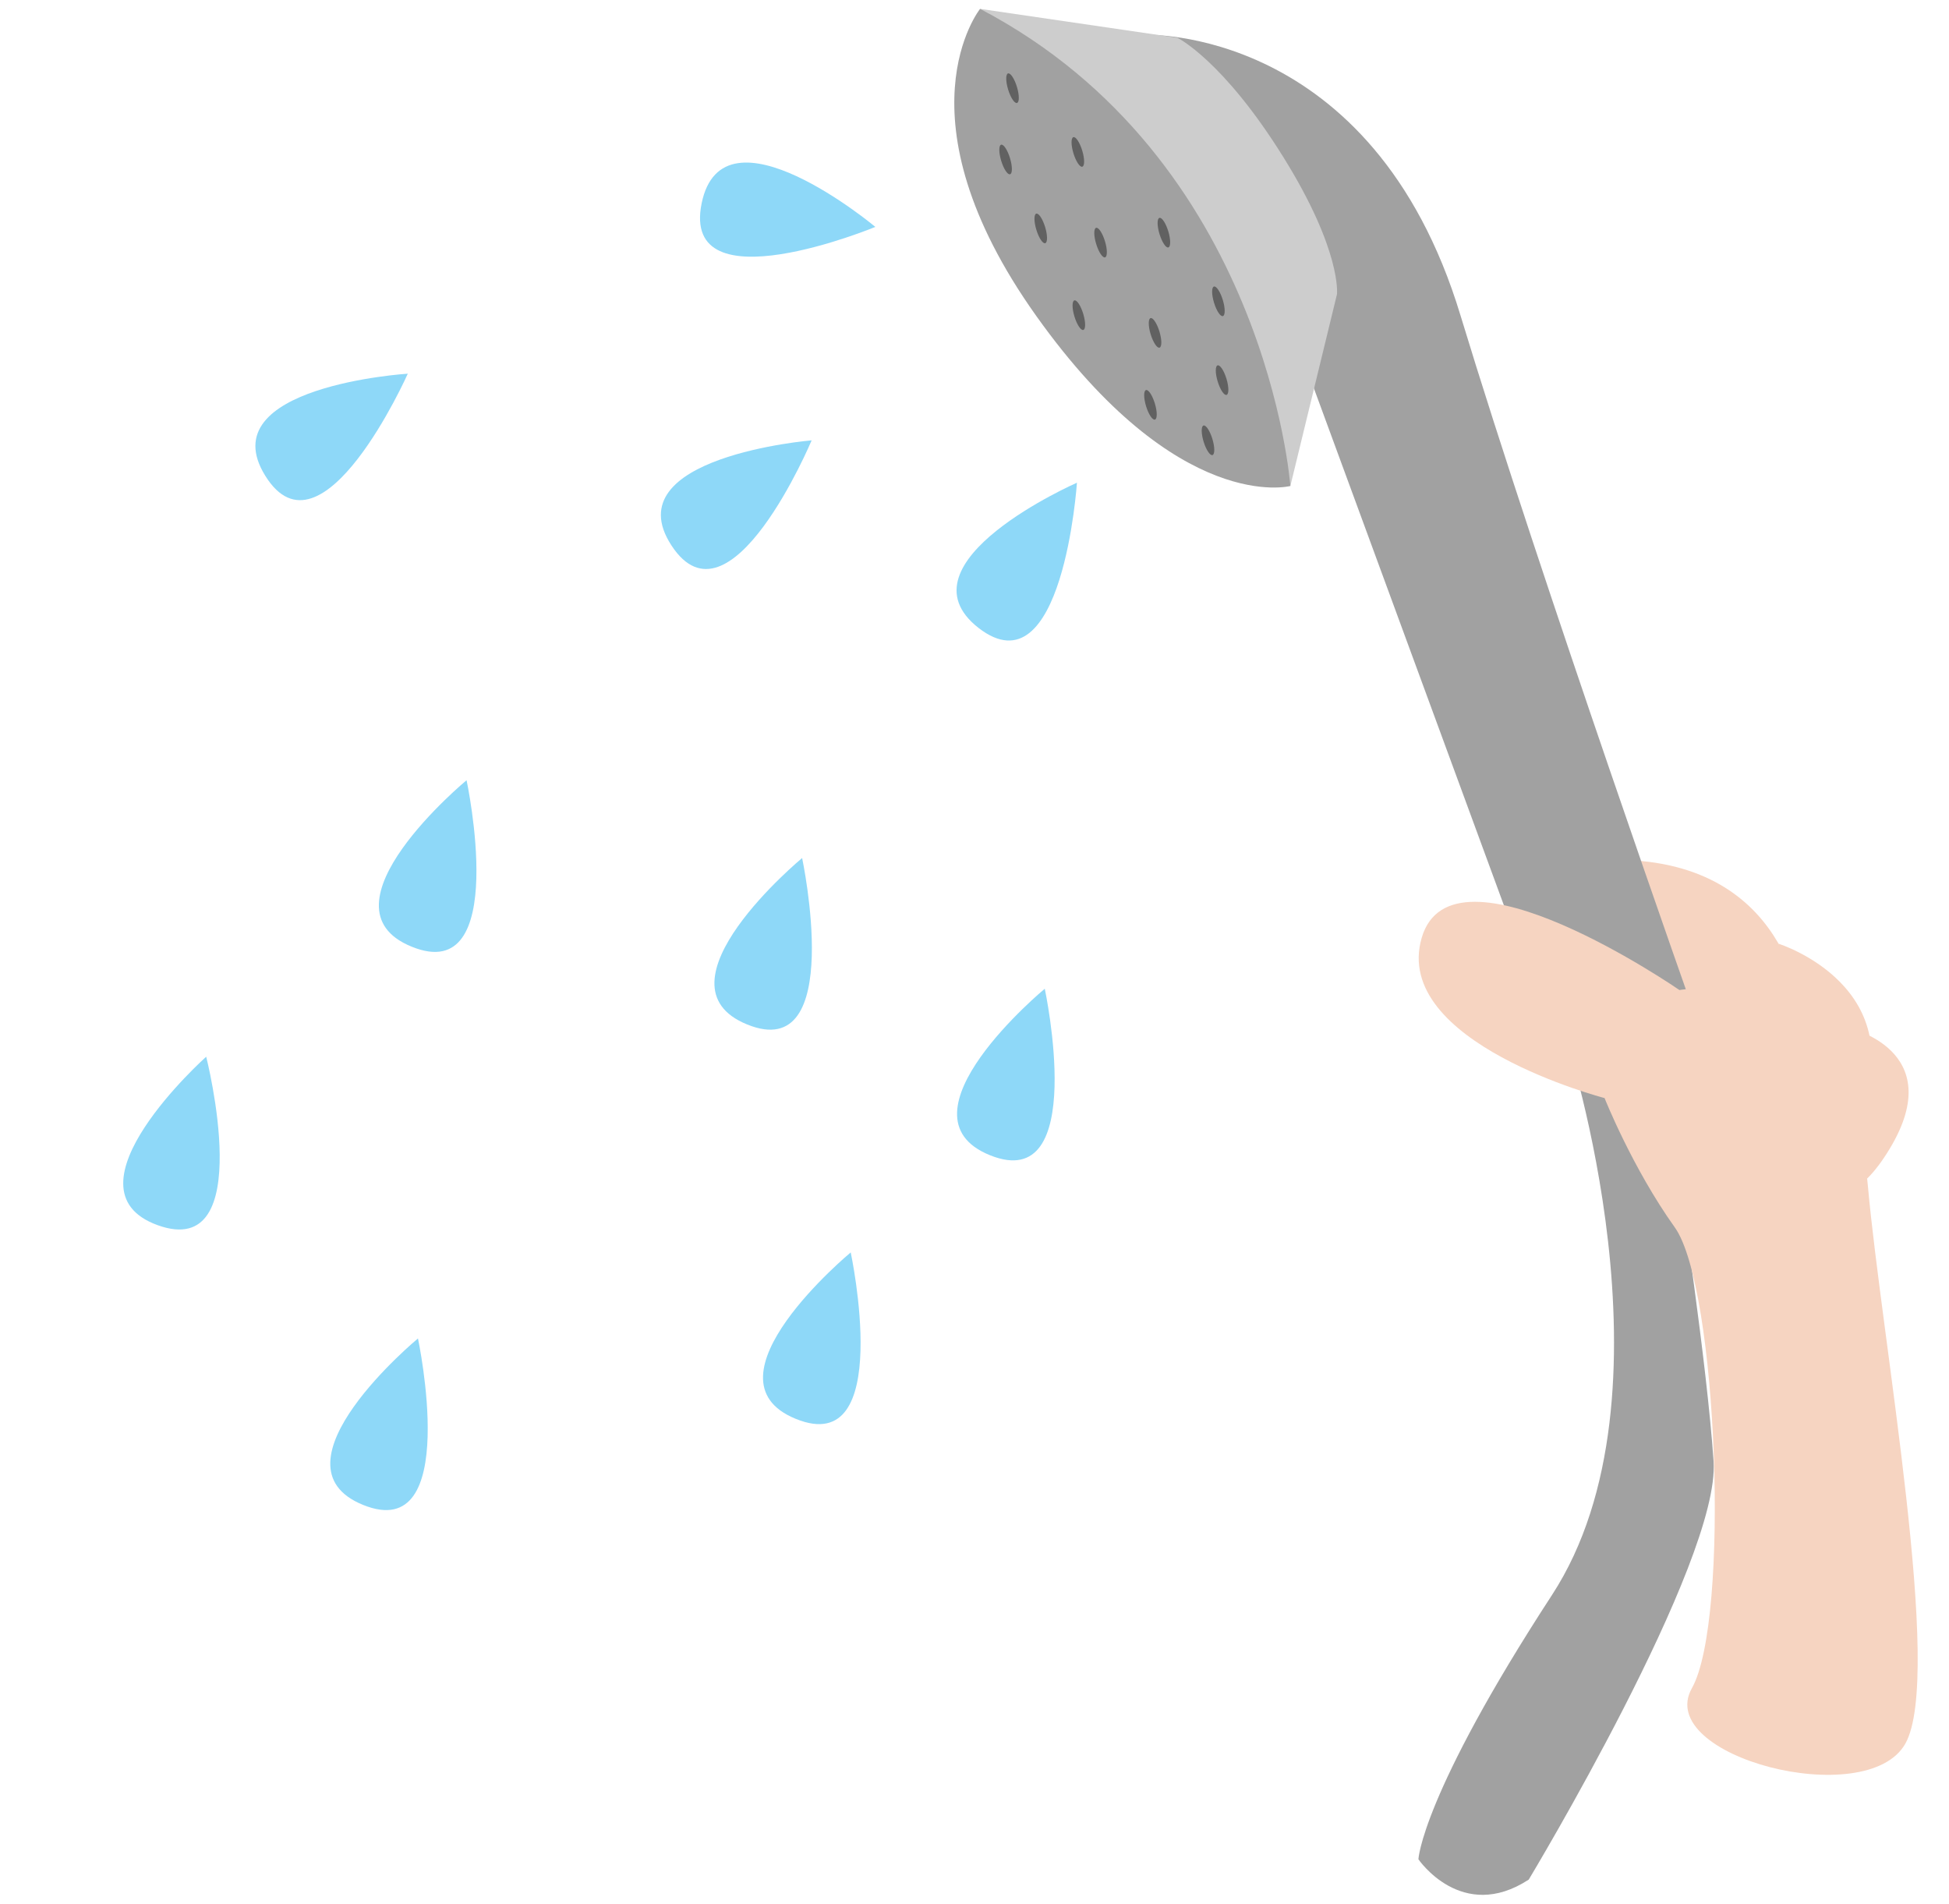 <?xml version="1.0" encoding="utf-8"?>
<!-- Generator: Adobe Illustrator 22.1.0, SVG Export Plug-In . SVG Version: 6.00 Build 0)  -->
<svg version="1.1" id="Layer_1" xmlns="http://www.w3.org/2000/svg" xmlns:xlink="http://www.w3.org/1999/xlink" x="0px" y="0px"
	 viewBox="0 0 593.6 579.8" style="enable-background:new 0 0 593.6 579.8;" xml:space="preserve">
<style type="text/css">
	.st0{fill:#F6D4C1;}
	.st1{fill:#A1A1A1;}
	.st2{fill:#CDCDCD;}
	.st3{fill:#616161;}
	.st4{fill:#8ED8F8;}
</style>
<path class="st0" d="M549.3,312.9c0,0-1.1-46.2-49.5-50.7c-48.4-4.5,11.6,39.3,11.6,39.3L549.3,312.9z"/>
<path class="st1" d="M477,316.5c0,0,35.5,108.1-4.3,169.2s-40.7,80.5-40.7,80.5s13.2,19.5,33.6,6.2c0,0,58.4-96.9,56.3-127.4
	c-2.1-30.6-10.3-84-10.3-84L477,316.5z"/>
<title>Asset 11</title>
<path class="st1" d="M348.4,10.6c0,0,69.6-3.1,96.4,85.4C469.1,176,517,311.4,517,311.4s-2.2,12.8-40,15.9l-81-220.4
	C396,106.9,338.1,54.9,348.4,10.6z"/>
<path class="st2" d="M358.6,11.5c0,0,13.9,6.8,32.3,36.4c17.8,28.6,16.3,41.7,16.3,41.7L393,148L298.5,2.7L358.6,11.5z"/>
<path class="st1" d="M298.5,2.7c0,0-26.2,32.7,17.1,93.5S393,148,393,148S385.8,48.4,298.5,2.7z"/>
<ellipse transform="matrix(0.957 -0.291 0.291 0.957 -10.674 111.868)" class="st3" cx="371" cy="91.8" rx="1.4" ry="4.7"/>
<ellipse transform="matrix(0.957 -0.291 0.291 0.957 -0.904 91.161)" class="st3" cx="306.2" cy="48.6" rx="1.4" ry="4.7"/>
<ellipse transform="matrix(0.957 -0.291 0.291 0.957 5.509 90.828)" class="st3" cx="308.3" cy="26.9" rx="1.4" ry="4.7"/>
<ellipse transform="matrix(0.957 -0.291 0.291 0.957 0.712 97.465)" class="st3" cx="328.2" cy="46.3" rx="1.4" ry="4.7"/>
<ellipse transform="matrix(0.957 -0.291 0.291 0.957 -6.551 95.172)" class="st3" cx="316.9" cy="69.6" rx="1.4" ry="4.7"/>
<ellipse transform="matrix(0.957 -0.291 0.291 0.957 -6.998 100.67)" class="st3" cx="335.1" cy="73.9" rx="1.4" ry="4.7"/>
<ellipse transform="matrix(0.957 -0.291 0.291 0.957 -23.093 112.777)" class="st3" cx="367.8" cy="134.1" rx="1.4" ry="4.7"/>
<ellipse transform="matrix(0.957 -0.291 0.291 0.957 -5.311 106.13)" class="st3" cx="354.4" cy="70.9" rx="1.4" ry="4.7"/>
<ellipse transform="matrix(0.957 -0.291 0.291 0.957 -13.731 99.699)" class="st3" cx="328.5" cy="96" rx="1.4" ry="4.7"/>
<ellipse transform="matrix(0.957 -0.291 0.291 0.957 -14.296 106.677)" class="st3" cx="351.7" cy="101.4" rx="1.4" ry="4.7"/>
<ellipse transform="matrix(0.957 -0.291 0.291 0.957 -20.726 107.221)" class="st3" cx="350.3" cy="123.3" rx="1.4" ry="4.7"/>
<ellipse transform="matrix(0.957 -0.291 0.291 0.957 -17.594 113.224)" class="st3" cx="372.1" cy="115.8" rx="1.4" ry="4.7"/>
<path class="st4" d="M266.6,69.1c0,0-46.4-38.8-52.9-7.2C207.2,93.7,266.6,69.1,266.6,69.1z"/>
<path class="st4" d="M124.2,113.8c0,0-60.4,3.8-43.4,31.1C98,172.6,124.2,113.8,124.2,113.8z"/>
<path class="st4" d="M247.2,134.1c0,0-60.3,5-42.7,32C222.3,193.4,247.2,134.1,247.2,134.1z"/>
<path class="st4" d="M62.8,321.8c0,0-45.1,40.3-14.8,51.3C78.7,384.2,62.8,321.8,62.8,321.8z"/>
<path class="st4" d="M328,147c0,0-55.4,24.3-30,44.2C323.7,211.2,328,147,328,147z"/>
<path class="st4" d="M244.3,261.3c0,0-46.6,38.6-16.7,50.7C257.7,324.2,244.3,261.3,244.3,261.3z"/>
<path class="st4" d="M318.2,301.1c0,0-46.6,38.6-16.7,50.7C331.7,364,318.2,301.1,318.2,301.1z"/>
<path class="st4" d="M259.1,381.4c0,0-46.6,38.6-16.7,50.7C272.6,444.4,259.1,381.4,259.1,381.4z"/>
<path class="st4" d="M142.1,237.6c0,0-46.6,38.6-16.7,50.7C155.6,300.6,142.1,237.6,142.1,237.6z"/>
<path class="st4" d="M127.3,407.6c0,0-46.6,38.6-16.7,50.7C140.7,470.5,127.3,407.6,127.3,407.6z"/>
<path class="st0" d="M511.5,301.5c0,0-69.2-47.8-78.5-15.9c-9.3,31.9,55.7,48.8,55.7,48.8s8.4,21.2,21.4,39.4
	c13,18.2,16.9,119.5,5.2,140.3c-11.7,20.8,53.3,37.7,65,16.9c11.7-20.8-7.2-122.9-11.4-169.8C562.6,291.6,511.5,301.5,511.5,301.5
	L511.5,301.5z"/>
<path class="st0" d="M541.7,287.4c0,0,42.1,13.2,23.7,54l-23.7-14.1V287.4z"/>
<path class="st0" d="M562.6,312.9c0,0,31.3,6.6,12.9,37s-29.4,0-29.4,0L562.6,312.9z"/>
</svg>
